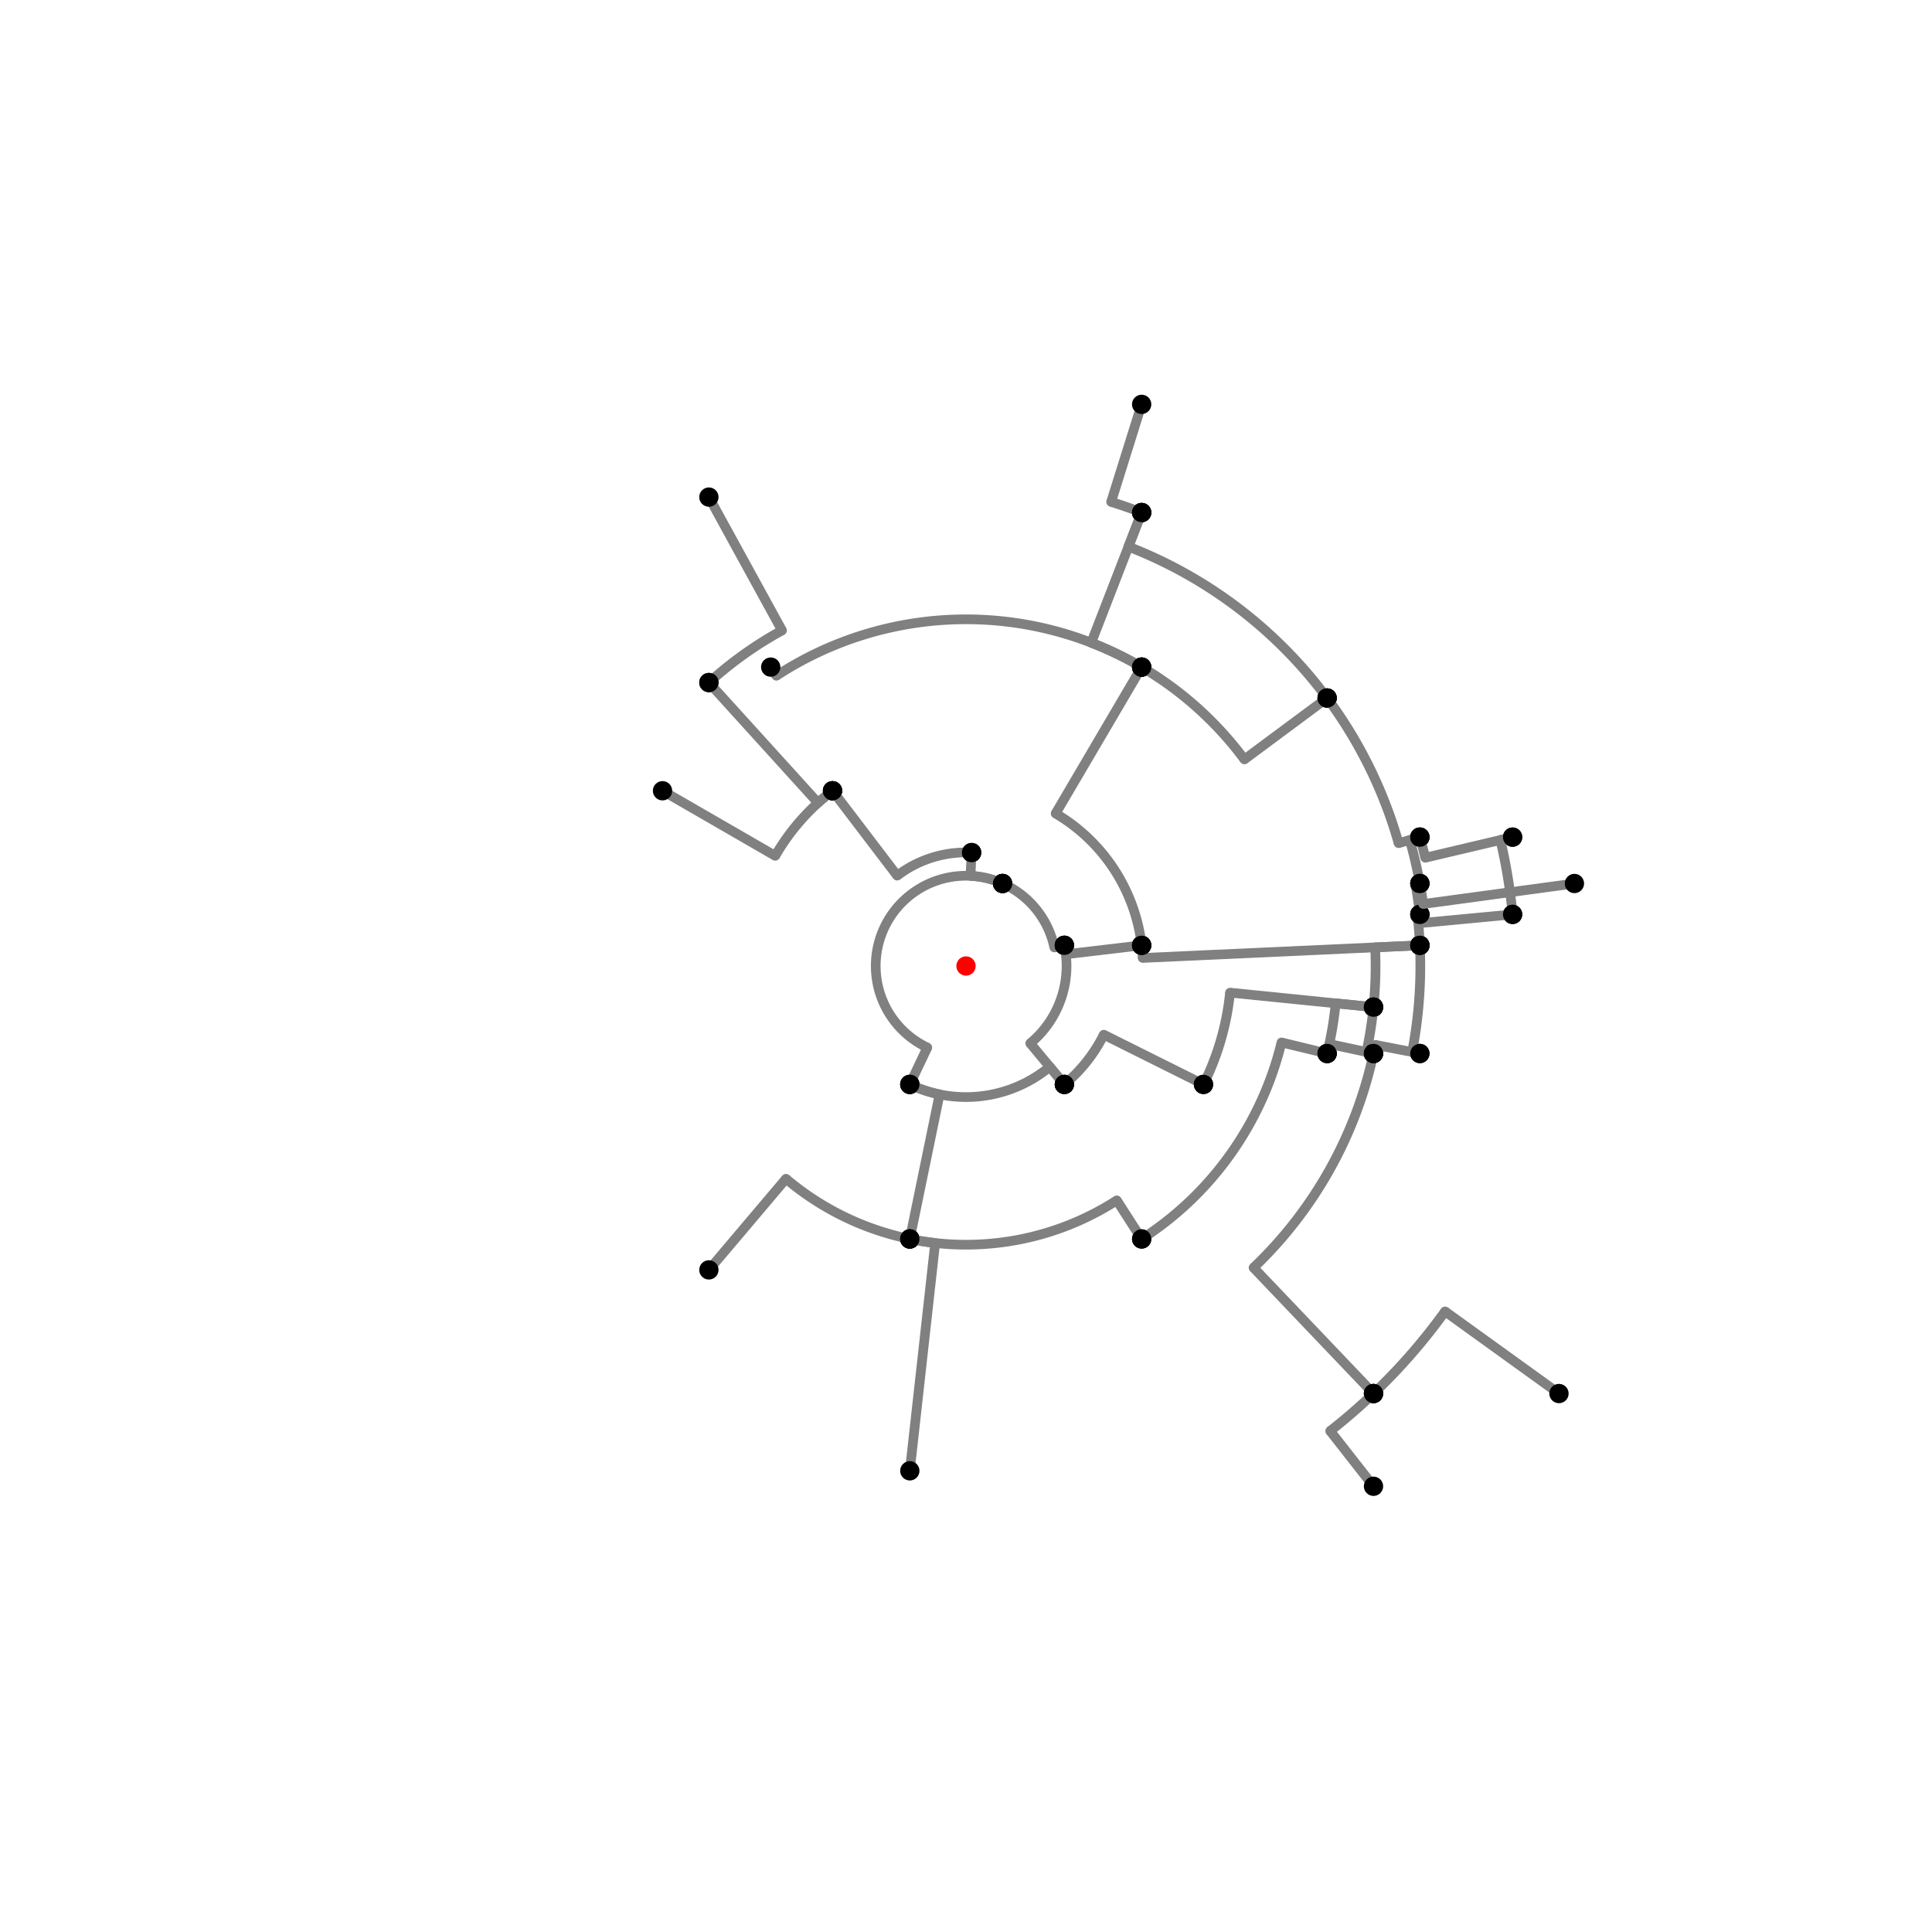 <?xml version="1.0" encoding="UTF-8"?>
<svg xmlns="http://www.w3.org/2000/svg" xmlns:xlink="http://www.w3.org/1999/xlink"
     width="1000" height="1000" viewBox="0 0 1000 1000">
<defs>
</defs>
<rect x="0" y="0" width="1000" height="1000" fill="white" />
<path d="M366.92,257.293 L404.769,326.321" stroke="grey" stroke-width="5" />
<circle cx="404.769" cy="326.321" r="2.5" fill="grey" stroke="none" />
<path d="M404.769,326.321 A198.074,198.074,0,0,0,366.92,353.293" stroke="grey" stroke-width="5" fill="none" />
<circle cx="366.92" cy="257.293" r="5" fill="black" stroke="none" />
<circle cx="366.92" cy="353.293" r="5" fill="black" stroke="none" />
<path d="M366.92,353.293 L423.395,415.551" stroke="grey" stroke-width="5" />
<circle cx="423.395" cy="415.551" r="2.5" fill="grey" stroke="none" />
<path d="M423.395,415.551 A114.017,114.017,0,0,1,430.92,409.293" stroke="grey" stroke-width="5" fill="none" />
<circle cx="366.92" cy="353.293" r="5" fill="black" stroke="none" />
<circle cx="430.92" cy="409.293" r="5" fill="black" stroke="none" />
<path d="M342.92,409.293 L401.263,442.984" stroke="grey" stroke-width="5" />
<circle cx="401.263" cy="442.984" r="2.5" fill="grey" stroke="none" />
<path d="M401.263,442.984 A114.017,114.017,0,0,1,430.92,409.293" stroke="grey" stroke-width="5" fill="none" />
<circle cx="342.92" cy="409.293" r="5" fill="black" stroke="none" />
<circle cx="430.92" cy="409.293" r="5" fill="black" stroke="none" />
<path d="M430.92,409.293 L464.387,453.237" stroke="grey" stroke-width="5" />
<circle cx="464.387" cy="453.237" r="2.5" fill="grey" stroke="none" />
<path d="M464.387,453.237 A58.78,58.78,0,0,1,502.92,441.293" stroke="grey" stroke-width="5" fill="none" />
<circle cx="430.92" cy="409.293" r="5" fill="black" stroke="none" />
<circle cx="502.92" cy="441.293" r="5" fill="black" stroke="none" />
<path d="M502.92,441.293 L502.32,453.347" stroke="grey" stroke-width="5" />
<circle cx="502.32" cy="453.347" r="2.5" fill="grey" stroke="none" />
<path d="M502.32,453.347 A46.71,46.71,0,0,1,518.92,457.293" stroke="grey" stroke-width="5" fill="none" />
<circle cx="502.92" cy="441.293" r="5" fill="black" stroke="none" />
<circle cx="518.92" cy="457.293" r="5" fill="black" stroke="none" />
<path d="M518.92,457.293 A46.71,46.71,0,0,1,545.711,490.388" stroke="grey" stroke-width="5" fill="none" />
<path d="M545.711,490.388 L550.92,489.293" stroke="grey" stroke-width="5" />
<circle cx="545.711" cy="490.388" r="2.5" fill="grey" stroke="none" />
<circle cx="518.92" cy="457.293" r="5" fill="black" stroke="none" />
<circle cx="550.92" cy="489.293" r="5" fill="black" stroke="none" />
<path d="M518.92,457.293 A46.71,46.71,0,0,0,479.978,542.201" stroke="grey" stroke-width="5" fill="none" />
<path d="M479.978,542.201 L470.92,561.293" stroke="grey" stroke-width="5" />
<circle cx="479.978" cy="542.201" r="2.5" fill="grey" stroke="none" />
<circle cx="518.92" cy="457.293" r="5" fill="black" stroke="none" />
<circle cx="470.92" cy="561.293" r="5" fill="black" stroke="none" />
<path d="M470.92,561.293 A67.842,67.842,0,0,0,486.324,566.449" stroke="grey" stroke-width="5" fill="none" />
<path d="M486.324,566.449 L470.92,641.293" stroke="grey" stroke-width="5" />
<circle cx="486.324" cy="566.449" r="2.5" fill="grey" stroke="none" />
<circle cx="470.92" cy="561.293" r="5" fill="black" stroke="none" />
<circle cx="470.92" cy="641.293" r="5" fill="black" stroke="none" />
<path d="M366.92,657.293 L406.826,610.127" stroke="grey" stroke-width="5" />
<circle cx="406.826" cy="610.127" r="2.5" fill="grey" stroke="none" />
<path d="M406.826,610.127 A144.254,144.254,0,0,0,470.92,641.293" stroke="grey" stroke-width="5" fill="none" />
<circle cx="366.92" cy="657.293" r="5" fill="black" stroke="none" />
<circle cx="470.92" cy="641.293" r="5" fill="black" stroke="none" />
<path d="M470.92,641.293 A144.254,144.254,0,0,0,484.044,643.369" stroke="grey" stroke-width="5" fill="none" />
<path d="M484.044,643.369 L470.92,761.293" stroke="grey" stroke-width="5" />
<circle cx="484.044" cy="643.369" r="2.5" fill="grey" stroke="none" />
<circle cx="470.92" cy="641.293" r="5" fill="black" stroke="none" />
<circle cx="470.92" cy="761.293" r="5" fill="black" stroke="none" />
<path d="M470.92,561.293 A67.842,67.842,0,0,0,543.352,552.183" stroke="grey" stroke-width="5" fill="none" />
<path d="M543.352,552.183 L550.92,561.293" stroke="grey" stroke-width="5" />
<circle cx="543.352" cy="552.183" r="2.5" fill="grey" stroke="none" />
<circle cx="470.92" cy="561.293" r="5" fill="black" stroke="none" />
<circle cx="550.92" cy="561.293" r="5" fill="black" stroke="none" />
<path d="M550.92,489.293 A52.033,52.033,0,0,1,533.25,540.024" stroke="grey" stroke-width="5" fill="none" />
<path d="M533.25,540.024 L550.92,561.293" stroke="grey" stroke-width="5" />
<circle cx="533.25" cy="540.024" r="2.5" fill="grey" stroke="none" />
<circle cx="550.92" cy="489.293" r="5" fill="black" stroke="none" />
<circle cx="550.92" cy="561.293" r="5" fill="black" stroke="none" />
<path d="M550.92,561.293 A79.685,79.685,0,0,0,571.311,535.559" stroke="grey" stroke-width="5" fill="none" />
<path d="M571.311,535.559 L622.92,561.293" stroke="grey" stroke-width="5" />
<circle cx="571.311" cy="535.559" r="2.5" fill="grey" stroke="none" />
<circle cx="550.92" cy="561.293" r="5" fill="black" stroke="none" />
<circle cx="622.92" cy="561.293" r="5" fill="black" stroke="none" />
<path d="M550.92,489.293 A52.033,52.033,0,0,1,551.676,493.914" stroke="grey" stroke-width="5" fill="none" />
<path d="M551.676,493.914 L590.92,489.293" stroke="grey" stroke-width="5" />
<circle cx="551.676" cy="493.914" r="2.5" fill="grey" stroke="none" />
<circle cx="550.92" cy="489.293" r="5" fill="black" stroke="none" />
<circle cx="590.92" cy="489.293" r="5" fill="black" stroke="none" />
<path d="M622.92,561.293 A137.354,137.354,0,0,0,636.659,513.796" stroke="grey" stroke-width="5" fill="none" />
<path d="M636.659,513.796 L710.92,521.293" stroke="grey" stroke-width="5" />
<circle cx="636.659" cy="513.796" r="2.5" fill="grey" stroke="none" />
<circle cx="622.92" cy="561.293" r="5" fill="black" stroke="none" />
<circle cx="710.92" cy="521.293" r="5" fill="black" stroke="none" />
<path d="M590.92,489.293 A91.548,91.548,0,0,1,591.453,495.832" stroke="grey" stroke-width="5" fill="none" />
<path d="M591.453,495.832 L734.92,489.293" stroke="grey" stroke-width="5" />
<circle cx="591.453" cy="495.832" r="2.5" fill="grey" stroke="none" />
<circle cx="590.92" cy="489.293" r="5" fill="black" stroke="none" />
<circle cx="734.92" cy="489.293" r="5" fill="black" stroke="none" />
<path d="M710.92,521.293 A211.992,211.992,0,0,0,711.772,490.348" stroke="grey" stroke-width="5" fill="none" />
<path d="M711.772,490.348 L734.92,489.293" stroke="grey" stroke-width="5" />
<circle cx="711.772" cy="490.348" r="2.5" fill="grey" stroke="none" />
<circle cx="710.92" cy="521.293" r="5" fill="black" stroke="none" />
<circle cx="734.92" cy="489.293" r="5" fill="black" stroke="none" />
<path d="M470.92,641.293 A144.254,144.254,0,0,0,578.06,621.309" stroke="grey" stroke-width="5" fill="none" />
<path d="M578.06,621.309 L590.92,641.293" stroke="grey" stroke-width="5" />
<circle cx="578.06" cy="621.309" r="2.5" fill="grey" stroke="none" />
<circle cx="470.92" cy="641.293" r="5" fill="black" stroke="none" />
<circle cx="590.92" cy="641.293" r="5" fill="black" stroke="none" />
<path d="M590.92,641.293 A168.018,168.018,0,0,0,663.293,539.568" stroke="grey" stroke-width="5" fill="none" />
<path d="M663.293,539.568 L686.92,545.293" stroke="grey" stroke-width="5" />
<circle cx="663.293" cy="539.568" r="2.5" fill="grey" stroke="none" />
<circle cx="590.92" cy="641.293" r="5" fill="black" stroke="none" />
<circle cx="686.92" cy="545.293" r="5" fill="black" stroke="none" />
<path d="M686.92,545.293 A192.329,192.329,0,0,0,691.356,519.318" stroke="grey" stroke-width="5" fill="none" />
<path d="M691.356,519.318 L710.92,521.293" stroke="grey" stroke-width="5" />
<circle cx="691.356" cy="519.318" r="2.5" fill="grey" stroke="none" />
<circle cx="686.92" cy="545.293" r="5" fill="black" stroke="none" />
<circle cx="710.92" cy="521.293" r="5" fill="black" stroke="none" />
<path d="M710.92,521.293 A211.992,211.992,0,0,1,707.267,544.508" stroke="grey" stroke-width="5" fill="none" />
<path d="M707.267,544.508 L710.92,545.293" stroke="grey" stroke-width="5" />
<circle cx="707.267" cy="544.508" r="2.5" fill="grey" stroke="none" />
<circle cx="710.92" cy="521.293" r="5" fill="black" stroke="none" />
<circle cx="710.92" cy="545.293" r="5" fill="black" stroke="none" />
<path d="M710.92,545.293 A215.728,215.728,0,0,1,648.839,656.159" stroke="grey" stroke-width="5" fill="none" />
<path d="M648.839,656.159 L710.92,721.293" stroke="grey" stroke-width="5" />
<circle cx="648.839" cy="656.159" r="2.5" fill="grey" stroke="none" />
<circle cx="710.92" cy="545.293" r="5" fill="black" stroke="none" />
<circle cx="710.92" cy="721.293" r="5" fill="black" stroke="none" />
<path d="M710.92,721.293 A305.708,305.708,0,0,0,747.974,678.792" stroke="grey" stroke-width="5" fill="none" />
<path d="M747.974,678.792 L806.92,721.293" stroke="grey" stroke-width="5" />
<circle cx="747.974" cy="678.792" r="2.5" fill="grey" stroke="none" />
<circle cx="710.92" cy="721.293" r="5" fill="black" stroke="none" />
<circle cx="806.92" cy="721.293" r="5" fill="black" stroke="none" />
<path d="M710.92,721.293 A305.708,305.708,0,0,1,688.504,740.674" stroke="grey" stroke-width="5" fill="none" />
<path d="M688.504,740.674 L710.92,769.293" stroke="grey" stroke-width="5" />
<circle cx="688.504" cy="740.674" r="2.5" fill="grey" stroke="none" />
<circle cx="710.92" cy="721.293" r="5" fill="black" stroke="none" />
<circle cx="710.92" cy="769.293" r="5" fill="black" stroke="none" />
<path d="M398.92,345.293 L401.849,349.777" stroke="grey" stroke-width="5" />
<circle cx="401.849" cy="349.777" r="2.5" fill="grey" stroke="none" />
<path d="M401.849,349.777 A179.445,179.445,0,0,1,590.92,345.293" stroke="grey" stroke-width="5" fill="none" />
<circle cx="398.92" cy="345.293" r="5" fill="black" stroke="none" />
<circle cx="590.92" cy="345.293" r="5" fill="black" stroke="none" />
<path d="M590.92,345.293 L546.385,421.073" stroke="grey" stroke-width="5" />
<circle cx="546.385" cy="421.073" r="2.5" fill="grey" stroke="none" />
<path d="M546.385,421.073 A91.548,91.548,0,0,1,590.92,489.293" stroke="grey" stroke-width="5" fill="none" />
<circle cx="590.92" cy="345.293" r="5" fill="black" stroke="none" />
<circle cx="590.92" cy="489.293" r="5" fill="black" stroke="none" />
<path d="M590.92,345.293 A179.445,179.445,0,0,0,564.819,332.671" stroke="grey" stroke-width="5" fill="none" />
<path d="M564.819,332.671 L590.92,265.293" stroke="grey" stroke-width="5" />
<circle cx="564.819" cy="332.671" r="2.5" fill="grey" stroke="none" />
<circle cx="590.92" cy="345.293" r="5" fill="black" stroke="none" />
<circle cx="590.92" cy="265.293" r="5" fill="black" stroke="none" />
<path d="M590.92,265.293 A251.702,251.702,0,0,0,575.132,259.773" stroke="grey" stroke-width="5" fill="none" />
<path d="M575.132,259.773 L590.92,209.293" stroke="grey" stroke-width="5" />
<circle cx="575.132" cy="259.773" r="2.5" fill="grey" stroke="none" />
<circle cx="590.92" cy="265.293" r="5" fill="black" stroke="none" />
<circle cx="590.92" cy="209.293" r="5" fill="black" stroke="none" />
<path d="M590.92,265.293 L584.079,282.953" stroke="grey" stroke-width="5" />
<circle cx="584.079" cy="282.953" r="2.5" fill="grey" stroke="none" />
<path d="M584.079,282.953 A232.763,232.763,0,0,1,686.92,361.293" stroke="grey" stroke-width="5" fill="none" />
<circle cx="590.92" cy="265.293" r="5" fill="black" stroke="none" />
<circle cx="686.92" cy="361.293" r="5" fill="black" stroke="none" />
<path d="M590.92,345.293 A179.445,179.445,0,0,1,644.103,393.066" stroke="grey" stroke-width="5" fill="none" />
<path d="M644.103,393.066 L686.92,361.293" stroke="grey" stroke-width="5" />
<circle cx="644.103" cy="393.066" r="2.5" fill="grey" stroke="none" />
<circle cx="590.92" cy="345.293" r="5" fill="black" stroke="none" />
<circle cx="686.92" cy="361.293" r="5" fill="black" stroke="none" />
<path d="M686.92,361.293 A232.763,232.763,0,0,1,723.911,436.419" stroke="grey" stroke-width="5" fill="none" />
<path d="M723.911,436.419 L734.92,433.293" stroke="grey" stroke-width="5" />
<circle cx="723.911" cy="436.419" r="2.5" fill="grey" stroke="none" />
<circle cx="686.92" cy="361.293" r="5" fill="black" stroke="none" />
<circle cx="734.92" cy="433.293" r="5" fill="black" stroke="none" />
<path d="M686.92,545.293 A192.329,192.329,0,0,0,688.042,540.38" stroke="grey" stroke-width="5" fill="none" />
<path d="M688.042,540.38 L710.92,545.293" stroke="grey" stroke-width="5" />
<circle cx="688.042" cy="540.38" r="2.5" fill="grey" stroke="none" />
<circle cx="686.92" cy="545.293" r="5" fill="black" stroke="none" />
<circle cx="710.92" cy="545.293" r="5" fill="black" stroke="none" />
<path d="M710.92,545.293 A215.728,215.728,0,0,0,711.827,540.841" stroke="grey" stroke-width="5" fill="none" />
<path d="M711.827,540.841 L734.92,545.293" stroke="grey" stroke-width="5" />
<circle cx="711.827" cy="540.841" r="2.5" fill="grey" stroke="none" />
<circle cx="710.92" cy="545.293" r="5" fill="black" stroke="none" />
<circle cx="734.92" cy="545.293" r="5" fill="black" stroke="none" />
<path d="M734.92,545.293 L730.911,544.52" stroke="grey" stroke-width="5" />
<circle cx="730.911" cy="544.52" r="2.5" fill="grey" stroke="none" />
<path d="M730.911,544.52 A235.164,235.164,0,0,0,734.92,489.293" stroke="grey" stroke-width="5" fill="none" />
<circle cx="734.92" cy="545.293" r="5" fill="black" stroke="none" />
<circle cx="734.92" cy="489.293" r="5" fill="black" stroke="none" />
<path d="M734.92,489.293 A235.164,235.164,0,0,0,733.658,473.436" stroke="grey" stroke-width="5" fill="none" />
<path d="M733.658,473.436 L734.92,473.293" stroke="grey" stroke-width="5" />
<circle cx="733.658" cy="473.436" r="2.5" fill="grey" stroke="none" />
<circle cx="734.92" cy="489.293" r="5" fill="black" stroke="none" />
<circle cx="734.92" cy="473.293" r="5" fill="black" stroke="none" />
<path d="M734.92,473.293 A236.433,236.433,0,0,0,732.62,457.711" stroke="grey" stroke-width="5" fill="none" />
<path d="M732.62,457.711 L734.92,457.293" stroke="grey" stroke-width="5" />
<circle cx="732.62" cy="457.711" r="2.5" fill="grey" stroke="none" />
<circle cx="734.92" cy="473.293" r="5" fill="black" stroke="none" />
<circle cx="734.92" cy="457.293" r="5" fill="black" stroke="none" />
<path d="M734.92,457.293 A238.77,238.77,0,0,0,729.689,434.778" stroke="grey" stroke-width="5" fill="none" />
<path d="M729.689,434.778 L734.92,433.293" stroke="grey" stroke-width="5" />
<circle cx="729.689" cy="434.778" r="2.5" fill="grey" stroke="none" />
<circle cx="734.92" cy="457.293" r="5" fill="black" stroke="none" />
<circle cx="734.92" cy="433.293" r="5" fill="black" stroke="none" />
<path d="M734.92,433.293 A244.207,244.207,0,0,1,737.69,443.957" stroke="grey" stroke-width="5" fill="none" />
<path d="M737.69,443.957 L782.92,433.293" stroke="grey" stroke-width="5" />
<circle cx="737.69" cy="443.957" r="2.5" fill="grey" stroke="none" />
<circle cx="734.92" cy="433.293" r="5" fill="black" stroke="none" />
<circle cx="782.92" cy="433.293" r="5" fill="black" stroke="none" />
<path d="M782.92,433.293 L776.593,434.785" stroke="grey" stroke-width="5" />
<circle cx="776.593" cy="434.785" r="2.5" fill="grey" stroke="none" />
<path d="M776.593,434.785 A284.177,284.177,0,0,1,782.92,473.293" stroke="grey" stroke-width="5" fill="none" />
<circle cx="782.92" cy="433.293" r="5" fill="black" stroke="none" />
<circle cx="782.92" cy="473.293" r="5" fill="black" stroke="none" />
<path d="M782.92,473.293 L735.386,477.78" stroke="grey" stroke-width="5" />
<circle cx="735.386" cy="477.78" r="2.5" fill="grey" stroke="none" />
<path d="M735.386,477.78 A236.433,236.433,0,0,0,734.92,473.293" stroke="grey" stroke-width="5" fill="none" />
<circle cx="782.92" cy="473.293" r="5" fill="black" stroke="none" />
<circle cx="734.92" cy="473.293" r="5" fill="black" stroke="none" />
<path d="M734.92,457.293 A238.77,238.77,0,0,1,736.604,467.913" stroke="grey" stroke-width="5" fill="none" />
<path d="M736.604,467.913 L814.92,457.293" stroke="grey" stroke-width="5" />
<circle cx="736.604" cy="467.913" r="2.5" fill="grey" stroke="none" />
<circle cx="734.92" cy="457.293" r="5" fill="black" stroke="none" />
<circle cx="814.92" cy="457.293" r="5" fill="black" stroke="none" />
<circle cx="500" cy="500" r="5" fill="red" stroke="none" />
</svg>